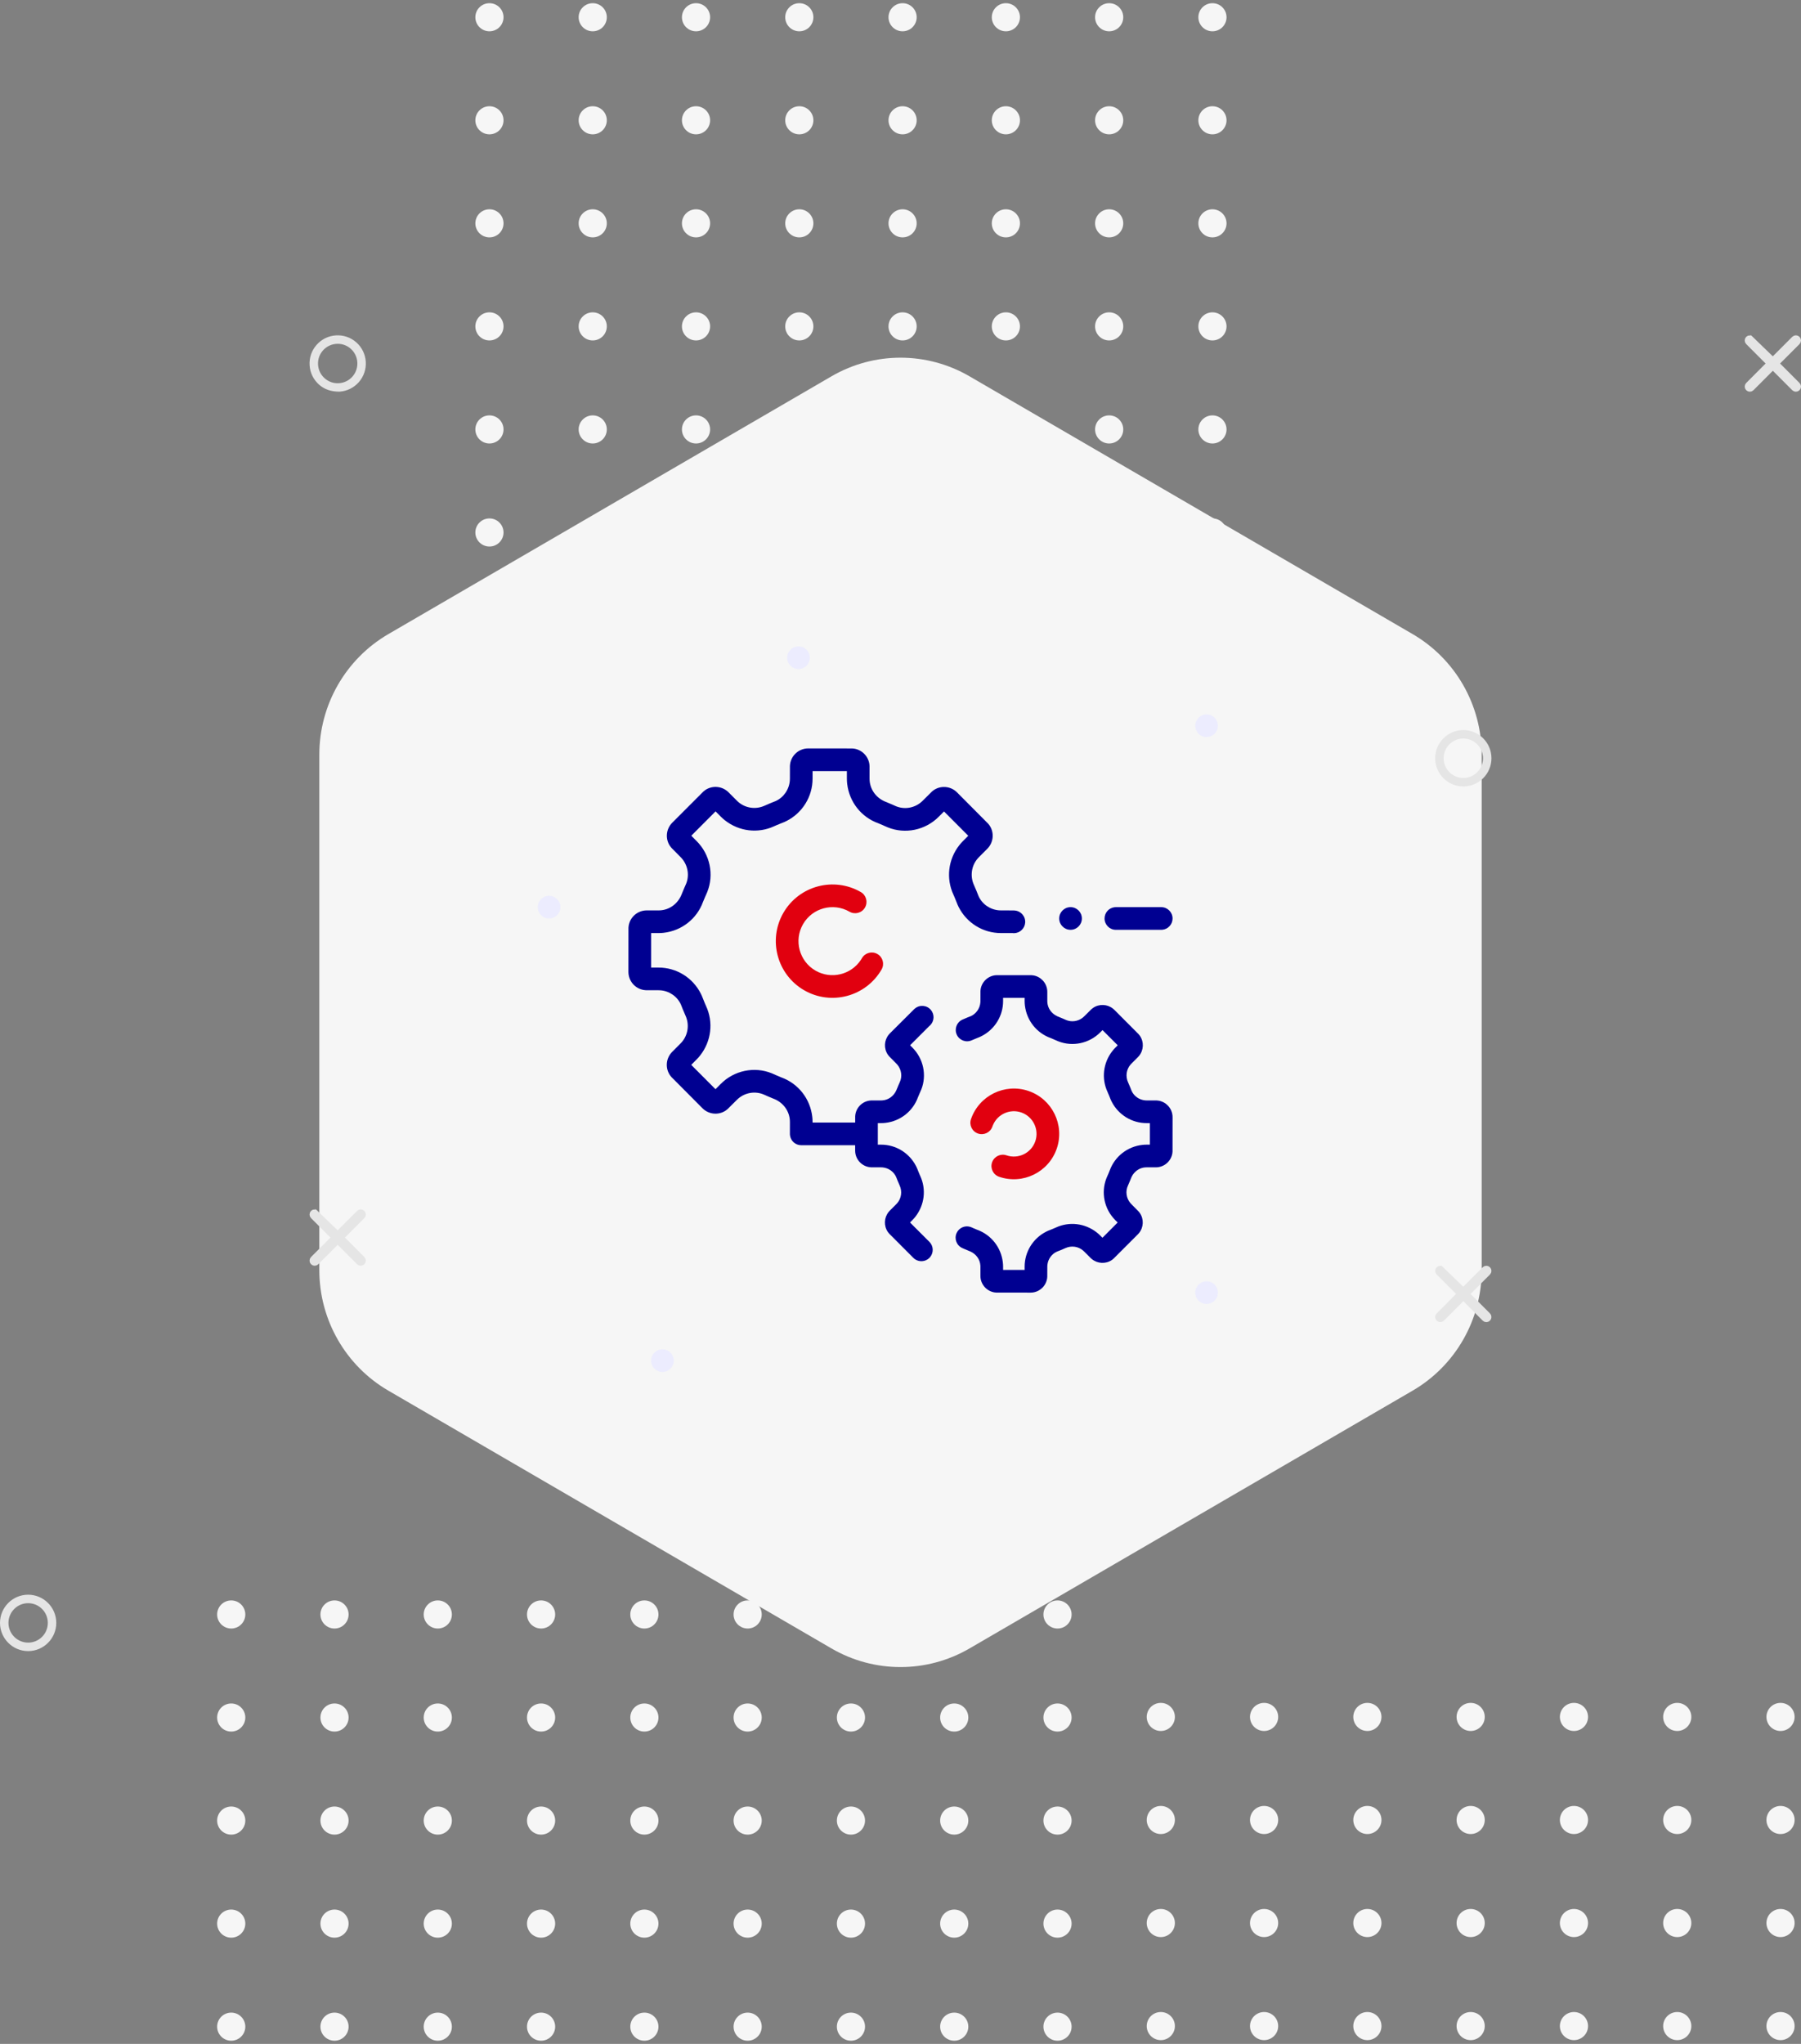 <svg width="282" height="320" viewBox="0 0 282 320" fill="none" xmlns="http://www.w3.org/2000/svg">
<rect x="0" y="0" width="282" height="320" fill="#808080" stroke="none"/>
<g clip-path="url(#clip0_4100_35277)">
<path fill-rule="evenodd" clip-rule="evenodd" d="M36.205 315.1C37.423 315.1 38.411 316.084 38.411 317.299C38.411 318.515 37.423 319.5 36.205 319.5C34.987 319.5 34 318.515 34 317.299C34 316.084 34.987 315.1 36.205 315.1ZM52.378 315.1C53.596 315.1 54.583 316.084 54.583 317.299C54.583 318.515 53.596 319.5 52.378 319.5C51.16 319.5 50.173 318.515 50.173 317.299C50.173 316.084 51.16 315.1 52.378 315.1ZM68.551 315.1C69.769 315.1 70.756 316.084 70.756 317.299C70.756 318.515 69.769 319.5 68.551 319.5C67.333 319.5 66.345 318.515 66.345 317.299C66.345 316.084 67.333 315.1 68.551 315.1ZM84.723 315.1C85.941 315.1 86.929 316.084 86.929 317.299C86.929 318.515 85.941 319.5 84.723 319.5C83.505 319.5 82.518 318.515 82.518 317.299C82.518 316.084 83.505 315.1 84.723 315.1ZM100.896 315.1C102.114 315.1 103.101 316.084 103.101 317.299C103.101 318.515 102.114 319.5 100.896 319.5C99.678 319.5 98.691 318.515 98.691 317.299C98.691 316.084 99.678 315.1 100.896 315.1ZM117.068 315.1C118.286 315.1 119.274 316.084 119.274 317.299C119.274 318.515 118.286 319.5 117.068 319.5C115.85 319.5 114.863 318.515 114.863 317.299C114.863 316.084 115.85 315.1 117.068 315.1ZM133.241 315.1C134.459 315.1 135.446 316.084 135.446 317.299C135.446 318.515 134.459 319.5 133.241 319.5C132.023 319.5 131.036 318.515 131.036 317.299C131.036 316.084 132.023 315.1 133.241 315.1ZM149.414 315.1C150.632 315.1 151.619 316.084 151.619 317.299C151.619 318.515 150.632 319.5 149.414 319.5C148.196 319.5 147.208 318.515 147.208 317.299C147.208 316.084 148.196 315.1 149.414 315.1ZM165.586 315.1C166.804 315.1 167.792 316.084 167.792 317.299C167.792 318.515 166.804 319.5 165.586 319.5C164.368 319.5 163.381 318.515 163.381 317.299C163.381 316.084 164.368 315.1 165.586 315.1ZM181.759 315.007C182.977 315.007 183.964 315.992 183.964 317.207C183.964 318.422 182.977 319.407 181.759 319.407C180.541 319.407 179.554 318.422 179.554 317.207C179.554 315.992 180.541 315.007 181.759 315.007ZM197.932 315.007C199.15 315.007 200.137 315.992 200.137 317.207C200.137 318.422 199.15 319.407 197.932 319.407C196.714 319.407 195.726 318.422 195.726 317.207C195.726 315.992 196.714 315.007 197.932 315.007ZM214.104 315.007C215.322 315.007 216.31 315.992 216.31 317.207C216.31 318.422 215.322 319.407 214.104 319.407C212.886 319.407 211.899 318.422 211.899 317.207C211.899 315.992 212.886 315.007 214.104 315.007ZM230.277 315.007C231.495 315.007 232.482 315.992 232.482 317.207C232.482 318.422 231.495 319.407 230.277 319.407C229.059 319.407 228.071 318.422 228.071 317.207C228.071 315.992 229.059 315.007 230.277 315.007ZM246.449 315.007C247.667 315.007 248.655 315.992 248.655 317.207C248.655 318.422 247.667 319.407 246.449 319.407C245.231 319.407 244.244 318.422 244.244 317.207C244.244 315.992 245.231 315.007 246.449 315.007ZM262.622 315.007C263.84 315.007 264.827 315.992 264.827 317.207C264.827 318.422 263.84 319.407 262.622 319.407C261.404 319.407 260.417 318.422 260.417 317.207C260.417 315.992 261.404 315.007 262.622 315.007ZM278.795 315.007C280.013 315.007 281 315.992 281 317.207C281 318.422 280.013 319.407 278.795 319.407C277.577 319.407 276.589 318.422 276.589 317.207C276.589 315.992 277.577 315.007 278.795 315.007ZM165.586 298.966C166.804 298.966 167.792 299.951 167.792 301.166C167.792 302.381 166.804 303.366 165.586 303.366C164.368 303.366 163.381 302.381 163.381 301.166C163.381 299.951 164.368 298.966 165.586 298.966ZM181.759 298.874C182.977 298.874 183.964 299.859 183.964 301.074C183.964 302.289 182.977 303.274 181.759 303.274C180.541 303.274 179.554 302.289 179.554 301.074C179.554 299.859 180.541 298.874 181.759 298.874ZM197.932 298.874C199.15 298.874 200.137 299.859 200.137 301.074C200.137 302.289 199.15 303.274 197.932 303.274C196.714 303.274 195.726 302.289 195.726 301.074C195.726 299.859 196.714 298.874 197.932 298.874ZM214.104 298.874C215.322 298.874 216.31 299.859 216.31 301.074C216.31 302.289 215.322 303.274 214.104 303.274C212.886 303.274 211.899 302.289 211.899 301.074C211.899 299.859 212.886 298.874 214.104 298.874ZM36.205 298.966C37.423 298.966 38.411 299.951 38.411 301.166C38.411 302.381 37.423 303.366 36.205 303.366C34.987 303.366 34 302.381 34 301.166C34 299.951 34.987 298.966 36.205 298.966ZM68.551 298.966C69.769 298.966 70.756 299.951 70.756 301.166C70.756 302.381 69.769 303.366 68.551 303.366C67.333 303.366 66.345 302.381 66.345 301.166C66.345 299.951 67.333 298.966 68.551 298.966ZM100.896 298.966C102.114 298.966 103.101 299.951 103.101 301.166C103.101 302.381 102.114 303.366 100.896 303.366C99.678 303.366 98.691 302.381 98.691 301.166C98.691 299.951 99.678 298.966 100.896 298.966ZM133.241 298.966C134.459 298.966 135.446 299.951 135.446 301.166C135.446 302.381 134.459 303.366 133.241 303.366C132.023 303.366 131.036 302.381 131.036 301.166C131.036 299.951 132.023 298.966 133.241 298.966ZM149.414 298.966C150.632 298.966 151.619 299.951 151.619 301.166C151.619 302.381 150.632 303.366 149.414 303.366C148.196 303.366 147.208 302.381 147.208 301.166C147.208 299.951 148.196 298.966 149.414 298.966ZM246.449 298.874C247.667 298.874 248.655 299.859 248.655 301.074C248.655 302.289 247.667 303.274 246.449 303.274C245.231 303.274 244.244 302.289 244.244 301.074C244.244 299.859 245.231 298.874 246.449 298.874ZM52.378 298.966C53.596 298.966 54.583 299.951 54.583 301.166C54.583 302.381 53.596 303.366 52.378 303.366C51.16 303.366 50.173 302.381 50.173 301.166C50.173 299.951 51.16 298.966 52.378 298.966ZM262.622 298.874C263.84 298.874 264.827 299.859 264.827 301.074C264.827 302.289 263.84 303.274 262.622 303.274C261.404 303.274 260.417 302.289 260.417 301.074C260.417 299.859 261.404 298.874 262.622 298.874ZM84.723 298.966C85.941 298.966 86.929 299.951 86.929 301.166C86.929 302.381 85.941 303.366 84.723 303.366C83.505 303.366 82.518 302.381 82.518 301.166C82.518 299.951 83.505 298.966 84.723 298.966ZM278.795 298.874C280.013 298.874 281 299.859 281 301.074C281 302.289 280.013 303.274 278.795 303.274C277.577 303.274 276.589 302.289 276.589 301.074C276.589 299.859 277.577 298.874 278.795 298.874ZM117.068 298.966C118.286 298.966 119.274 299.951 119.274 301.166C119.274 302.381 118.286 303.366 117.068 303.366C115.85 303.366 114.863 302.381 114.863 301.166C114.863 299.951 115.85 298.966 117.068 298.966ZM230.277 298.874C231.495 298.874 232.482 299.859 232.482 301.074C232.482 302.289 231.495 303.274 230.277 303.274C229.059 303.274 228.071 302.289 228.071 301.074C228.071 299.859 229.059 298.874 230.277 298.874ZM68.551 282.833C69.769 282.833 70.756 283.818 70.756 285.033C70.756 286.248 69.769 287.233 68.551 287.233C67.333 287.233 66.345 286.248 66.345 285.033C66.345 283.818 67.333 282.833 68.551 282.833ZM100.896 282.833C102.114 282.833 103.101 283.818 103.101 285.033C103.101 286.248 102.114 287.233 100.896 287.233C99.678 287.233 98.691 286.248 98.691 285.033C98.691 283.818 99.678 282.833 100.896 282.833ZM117.068 282.833C118.286 282.833 119.274 283.818 119.274 285.033C119.274 286.248 118.286 287.233 117.068 287.233C115.85 287.233 114.863 286.248 114.863 285.033C114.863 283.818 115.85 282.833 117.068 282.833ZM133.241 282.833C134.459 282.833 135.446 283.818 135.446 285.033C135.446 286.248 134.459 287.233 133.241 287.233C132.023 287.233 131.036 286.248 131.036 285.033C131.036 283.818 132.023 282.833 133.241 282.833ZM149.414 282.833C150.632 282.833 151.619 283.818 151.619 285.033C151.619 286.248 150.632 287.233 149.414 287.233C148.196 287.233 147.208 286.248 147.208 285.033C147.208 283.818 148.196 282.833 149.414 282.833ZM36.205 282.833C37.423 282.833 38.411 283.818 38.411 285.033C38.411 286.248 37.423 287.233 36.205 287.233C34.987 287.233 34 286.248 34 285.033C34 283.818 34.987 282.833 36.205 282.833ZM52.378 282.833C53.596 282.833 54.583 283.818 54.583 285.033C54.583 286.248 53.596 287.233 52.378 287.233C51.16 287.233 50.173 286.248 50.173 285.033C50.173 283.818 51.16 282.833 52.378 282.833ZM84.723 282.833C85.941 282.833 86.929 283.818 86.929 285.033C86.929 286.248 85.941 287.233 84.723 287.233C83.505 287.233 82.518 286.248 82.518 285.033C82.518 283.818 83.505 282.833 84.723 282.833ZM165.586 282.833C166.804 282.833 167.792 283.818 167.792 285.033C167.792 286.248 166.804 287.233 165.586 287.233C164.368 287.233 163.381 286.248 163.381 285.033C163.381 283.818 164.368 282.833 165.586 282.833ZM181.759 282.741C182.977 282.741 183.964 283.726 183.964 284.941C183.964 286.156 182.977 287.141 181.759 287.141C180.541 287.141 179.554 286.156 179.554 284.941C179.554 283.726 180.541 282.741 181.759 282.741ZM197.932 282.741C199.15 282.741 200.137 283.726 200.137 284.941C200.137 286.156 199.15 287.141 197.932 287.141C196.714 287.141 195.726 286.156 195.726 284.941C195.726 283.726 196.714 282.741 197.932 282.741ZM214.104 282.741C215.322 282.741 216.31 283.726 216.31 284.941C216.31 286.156 215.322 287.141 214.104 287.141C212.886 287.141 211.899 286.156 211.899 284.941C211.899 283.726 212.886 282.741 214.104 282.741ZM230.277 282.741C231.495 282.741 232.482 283.726 232.482 284.941C232.482 286.156 231.495 287.141 230.277 287.141C229.059 287.141 228.071 286.156 228.071 284.941C228.071 283.726 229.059 282.741 230.277 282.741ZM246.449 282.741C247.667 282.741 248.655 283.726 248.655 284.941C248.655 286.156 247.667 287.141 246.449 287.141C245.231 287.141 244.244 286.156 244.244 284.941C244.244 283.726 245.231 282.741 246.449 282.741ZM262.622 282.741C263.84 282.741 264.827 283.726 264.827 284.941C264.827 286.156 263.84 287.141 262.622 287.141C261.404 287.141 260.417 286.156 260.417 284.941C260.417 283.726 261.404 282.741 262.622 282.741ZM278.795 282.741C280.013 282.741 281 283.726 281 284.941C281 286.156 280.013 287.141 278.795 287.141C277.577 287.141 276.589 286.156 276.589 284.941C276.589 283.726 277.577 282.741 278.795 282.741ZM36.205 266.7C37.423 266.7 38.411 267.684 38.411 268.9C38.411 270.115 37.423 271.1 36.205 271.1C34.987 271.1 34 270.115 34 268.9C34 267.684 34.987 266.7 36.205 266.7ZM52.378 266.7C53.596 266.7 54.583 267.684 54.583 268.9C54.583 270.115 53.596 271.1 52.378 271.1C51.16 271.1 50.173 270.115 50.173 268.9C50.173 267.684 51.16 266.7 52.378 266.7ZM68.551 266.7C69.769 266.7 70.756 267.684 70.756 268.9C70.756 270.115 69.769 271.1 68.551 271.1C67.333 271.1 66.345 270.115 66.345 268.9C66.345 267.684 67.333 266.7 68.551 266.7ZM84.723 266.7C85.941 266.7 86.929 267.684 86.929 268.9C86.929 270.115 85.941 271.1 84.723 271.1C83.505 271.1 82.518 270.115 82.518 268.9C82.518 267.684 83.505 266.7 84.723 266.7ZM100.896 266.7C102.114 266.7 103.101 267.684 103.101 268.9C103.101 270.115 102.114 271.1 100.896 271.1C99.678 271.1 98.691 270.115 98.691 268.9C98.691 267.684 99.678 266.7 100.896 266.7ZM117.068 266.7C118.286 266.7 119.274 267.684 119.274 268.9C119.274 270.115 118.286 271.1 117.068 271.1C115.85 271.1 114.863 270.115 114.863 268.9C114.863 267.684 115.85 266.7 117.068 266.7ZM133.241 266.7C134.459 266.7 135.446 267.684 135.446 268.9C135.446 270.115 134.459 271.1 133.241 271.1C132.023 271.1 131.036 270.115 131.036 268.9C131.036 267.684 132.023 266.7 133.241 266.7ZM149.414 266.7C150.632 266.7 151.619 267.684 151.619 268.9C151.619 270.115 150.632 271.1 149.414 271.1C148.196 271.1 147.208 270.115 147.208 268.9C147.208 267.684 148.196 266.7 149.414 266.7ZM165.586 266.7C166.804 266.7 167.792 267.684 167.792 268.9C167.792 270.115 166.804 271.1 165.586 271.1C164.368 271.1 163.381 270.115 163.381 268.9C163.381 267.684 164.368 266.7 165.586 266.7ZM181.759 266.607C182.977 266.607 183.964 267.592 183.964 268.807C183.964 270.022 182.977 271.007 181.759 271.007C180.541 271.007 179.554 270.022 179.554 268.807C179.554 267.592 180.541 266.607 181.759 266.607ZM197.932 266.607C199.15 266.607 200.137 267.592 200.137 268.807C200.137 270.022 199.15 271.007 197.932 271.007C196.714 271.007 195.726 270.022 195.726 268.807C195.726 267.592 196.714 266.607 197.932 266.607ZM214.104 266.607C215.322 266.607 216.31 267.592 216.31 268.807C216.31 270.022 215.322 271.007 214.104 271.007C212.886 271.007 211.899 270.022 211.899 268.807C211.899 267.592 212.886 266.607 214.104 266.607ZM230.277 266.607C231.495 266.607 232.482 267.592 232.482 268.807C232.482 270.022 231.495 271.007 230.277 271.007C229.059 271.007 228.071 270.022 228.071 268.807C228.071 267.592 229.059 266.607 230.277 266.607ZM246.449 266.607C247.667 266.607 248.655 267.592 248.655 268.807C248.655 270.022 247.667 271.007 246.449 271.007C245.231 271.007 244.244 270.022 244.244 268.807C244.244 267.592 245.231 266.607 246.449 266.607ZM262.622 266.607C263.84 266.607 264.827 267.592 264.827 268.807C264.827 270.022 263.84 271.007 262.622 271.007C261.404 271.007 260.417 270.022 260.417 268.807C260.417 267.592 261.404 266.607 262.622 266.607ZM278.795 266.607C280.013 266.607 281 267.592 281 268.807C281 270.022 280.013 271.007 278.795 271.007C277.577 271.007 276.589 270.022 276.589 268.807C276.589 267.592 277.577 266.607 278.795 266.607ZM36.205 250.566C37.423 250.566 38.411 251.551 38.411 252.766C38.411 253.981 37.423 254.966 36.205 254.966C34.987 254.966 34 253.981 34 252.766C34 251.551 34.987 250.566 36.205 250.566ZM52.378 250.566C53.596 250.566 54.583 251.551 54.583 252.766C54.583 253.981 53.596 254.966 52.378 254.966C51.16 254.966 50.173 253.981 50.173 252.766C50.173 251.551 51.16 250.566 52.378 250.566ZM68.551 250.566C69.769 250.566 70.756 251.551 70.756 252.766C70.756 253.981 69.769 254.966 68.551 254.966C67.333 254.966 66.345 253.981 66.345 252.766C66.345 251.551 67.333 250.566 68.551 250.566ZM84.723 250.566C85.941 250.566 86.929 251.551 86.929 252.766C86.929 253.981 85.941 254.966 84.723 254.966C83.505 254.966 82.518 253.981 82.518 252.766C82.518 251.551 83.505 250.566 84.723 250.566ZM100.896 250.566C102.114 250.566 103.101 251.551 103.101 252.766C103.101 253.981 102.114 254.966 100.896 254.966C99.678 254.966 98.691 253.981 98.691 252.766C98.691 251.551 99.678 250.566 100.896 250.566ZM117.068 250.566C118.286 250.566 119.274 251.551 119.274 252.766C119.274 253.981 118.286 254.966 117.068 254.966C115.85 254.966 114.863 253.981 114.863 252.766C114.863 251.551 115.85 250.566 117.068 250.566ZM133.241 250.566C134.459 250.566 135.446 251.551 135.446 252.766C135.446 253.981 134.459 254.966 133.241 254.966C132.023 254.966 131.036 253.981 131.036 252.766C131.036 251.551 132.023 250.566 133.241 250.566ZM149.414 250.566C150.632 250.566 151.619 251.551 151.619 252.766C151.619 253.981 150.632 254.966 149.414 254.966C148.196 254.966 147.208 253.981 147.208 252.766C147.208 251.551 148.196 250.566 149.414 250.566ZM165.586 250.566C166.804 250.566 167.792 251.551 167.792 252.766C167.792 253.981 166.804 254.966 165.586 254.966C164.368 254.966 163.381 253.981 163.381 252.766C163.381 251.551 164.368 250.566 165.586 250.566ZM78.842 2.7C78.842 3.915 77.855 4.9 76.637 4.9C75.419 4.9 74.431 3.915 74.431 2.7C74.431 1.484 75.419 0.5 76.637 0.5C77.855 0.5 78.842 1.484 78.842 2.7ZM78.842 18.833C78.842 20.048 77.855 21.033 76.637 21.033C75.419 21.033 74.431 20.048 74.431 18.833C74.431 17.618 75.419 16.633 76.637 16.633C77.855 16.633 78.842 17.618 78.842 18.833ZM78.842 34.966C78.842 36.181 77.855 37.166 76.637 37.166C75.419 37.166 74.431 36.181 74.431 34.966C74.431 33.751 75.419 32.766 76.637 32.766C77.855 32.766 78.842 33.751 78.842 34.966ZM78.842 51.099C78.842 52.315 77.855 53.3 76.637 53.3C75.419 53.3 74.431 52.315 74.431 51.099C74.431 49.885 75.419 48.9 76.637 48.9C77.855 48.9 78.842 49.885 78.842 51.099ZM78.842 67.233C78.842 68.448 77.855 69.433 76.637 69.433C75.419 69.433 74.431 68.448 74.431 67.233C74.431 66.018 75.419 65.033 76.637 65.033C77.855 65.033 78.842 66.018 78.842 67.233ZM78.842 83.366C78.842 84.581 77.855 85.566 76.637 85.566C75.419 85.566 74.431 84.581 74.431 83.366C74.431 82.151 75.419 81.166 76.637 81.166C77.855 81.166 78.842 82.151 78.842 83.366ZM78.842 99.499C78.842 100.715 77.855 101.7 76.637 101.7C75.419 101.7 74.431 100.715 74.431 99.499C74.431 98.284 75.419 97.299 76.637 97.299C77.855 97.299 78.842 98.284 78.842 99.499ZM78.842 115.633C78.842 116.848 77.855 117.833 76.637 117.833C75.419 117.833 74.431 116.848 74.431 115.633C74.431 114.418 75.419 113.433 76.637 113.433C77.855 113.433 78.842 114.418 78.842 115.633ZM78.842 131.766C78.842 132.981 77.855 133.966 76.637 133.966C75.419 133.966 74.431 132.981 74.431 131.766C74.431 130.551 75.419 129.566 76.637 129.566C77.855 129.566 78.842 130.551 78.842 131.766ZM78.842 147.9C78.842 149.115 77.855 150.1 76.637 150.1C75.419 150.1 74.431 149.115 74.431 147.9C74.431 146.684 75.419 145.7 76.637 145.7C77.855 145.7 78.842 146.684 78.842 147.9ZM78.842 164.033C78.842 165.248 77.855 166.233 76.637 166.233C75.419 166.233 74.431 165.248 74.431 164.033C74.431 162.818 75.419 161.833 76.637 161.833C77.855 161.833 78.842 162.818 78.842 164.033ZM78.842 180.166C78.842 181.381 77.855 182.366 76.637 182.366C75.419 182.366 74.431 181.381 74.431 180.166C74.431 178.951 75.419 177.966 76.637 177.966C77.855 177.966 78.842 178.951 78.842 180.166ZM78.842 196.3C78.842 197.515 77.855 198.5 76.637 198.5C75.419 198.5 74.431 197.515 74.431 196.3C74.431 195.084 75.419 194.1 76.637 194.1C77.855 194.1 78.842 195.084 78.842 196.3ZM78.842 212.433C78.842 213.648 77.855 214.633 76.637 214.633C75.419 214.633 74.431 213.648 74.431 212.433C74.431 211.218 75.419 210.233 76.637 210.233C77.855 210.233 78.842 211.218 78.842 212.433ZM95.015 99.499C95.015 100.715 94.028 101.7 92.809 101.7C91.591 101.7 90.604 100.715 90.604 99.499C90.604 98.284 91.591 97.299 92.809 97.299C94.028 97.299 95.015 98.284 95.015 99.499ZM95.015 115.633C95.015 116.848 94.028 117.833 92.809 117.833C91.591 117.833 90.604 116.848 90.604 115.633C90.604 114.418 91.591 113.433 92.809 113.433C94.028 113.433 95.015 114.418 95.015 115.633ZM95.015 131.766C95.015 132.981 94.028 133.966 92.809 133.966C91.591 133.966 90.604 132.981 90.604 131.766C90.604 130.551 91.591 129.566 92.809 129.566C94.028 129.566 95.015 130.551 95.015 131.766ZM95.015 147.9C95.015 149.115 94.028 150.1 92.809 150.1C91.591 150.1 90.604 149.115 90.604 147.9C90.604 146.684 91.591 145.7 92.809 145.7C94.028 145.7 95.015 146.684 95.015 147.9ZM95.015 2.7C95.015 3.915 94.028 4.9 92.809 4.9C91.591 4.9 90.604 3.915 90.604 2.7C90.604 1.484 91.591 0.5 92.809 0.5C94.028 0.5 95.015 1.484 95.015 2.7ZM95.015 34.966C95.015 36.181 94.028 37.166 92.809 37.166C91.591 37.166 90.604 36.181 90.604 34.966C90.604 33.751 91.591 32.766 92.809 32.766C94.028 32.766 95.015 33.751 95.015 34.966ZM95.015 67.233C95.015 68.448 94.028 69.433 92.809 69.433C91.591 69.433 90.604 68.448 90.604 67.233C90.604 66.018 91.591 65.033 92.809 65.033C94.028 65.033 95.015 66.018 95.015 67.233ZM95.015 83.366C95.015 84.581 94.028 85.566 92.809 85.566C91.591 85.566 90.604 84.581 90.604 83.366C90.604 82.151 91.591 81.166 92.809 81.166C94.028 81.166 95.015 82.151 95.015 83.366ZM95.015 180.166C95.015 181.381 94.028 182.366 92.809 182.366C91.591 182.366 90.604 181.381 90.604 180.166C90.604 178.951 91.591 177.966 92.809 177.966C94.028 177.966 95.015 178.951 95.015 180.166ZM95.015 196.3C95.015 197.515 94.028 198.5 92.809 198.5C91.591 198.5 90.604 197.515 90.604 196.3C90.604 195.084 91.591 194.1 92.809 194.1C94.028 194.1 95.015 195.084 95.015 196.3ZM95.015 18.833C95.015 20.048 94.028 21.033 92.809 21.033C91.591 21.033 90.604 20.048 90.604 18.833C90.604 17.618 91.591 16.633 92.809 16.633C94.028 16.633 95.015 17.618 95.015 18.833ZM95.015 212.433C95.015 213.648 94.028 214.633 92.809 214.633C91.591 214.633 90.604 213.648 90.604 212.433C90.604 211.218 91.591 210.233 92.809 210.233C94.028 210.233 95.015 211.218 95.015 212.433ZM95.015 51.099C95.015 52.315 94.028 53.3 92.809 53.3C91.591 53.3 90.604 52.315 90.604 51.099C90.604 49.885 91.591 48.9 92.809 48.9C94.028 48.9 95.015 49.885 95.015 51.099ZM95.015 164.033C95.015 165.248 94.028 166.233 92.809 166.233C91.591 166.233 90.604 165.248 90.604 164.033C90.604 162.818 91.591 161.833 92.809 161.833C94.028 161.833 95.015 162.818 95.015 164.033ZM111.188 2.7C111.188 3.915 110.2 4.9 108.982 4.9C107.764 4.9 106.777 3.915 106.777 2.7C106.777 1.484 107.764 0.5 108.982 0.5C110.2 0.5 111.188 1.484 111.188 2.7ZM111.188 34.966C111.188 36.181 110.2 37.166 108.982 37.166C107.764 37.166 106.777 36.181 106.777 34.966C106.777 33.751 107.764 32.766 108.982 32.766C110.2 32.766 111.188 33.751 111.188 34.966ZM111.188 51.099C111.188 52.315 110.2 53.3 108.982 53.3C107.764 53.3 106.777 52.315 106.777 51.099C106.777 49.885 107.764 48.9 108.982 48.9C110.2 48.9 111.188 49.885 111.188 51.099ZM111.188 67.233C111.188 68.448 110.2 69.433 108.982 69.433C107.764 69.433 106.777 68.448 106.777 67.233C106.777 66.018 107.764 65.033 108.982 65.033C110.2 65.033 111.188 66.018 111.188 67.233ZM111.188 83.366C111.188 84.581 110.2 85.566 108.982 85.566C107.764 85.566 106.777 84.581 106.777 83.366C106.777 82.151 107.764 81.166 108.982 81.166C110.2 81.166 111.188 82.151 111.188 83.366ZM111.188 18.833C111.188 20.048 110.2 21.033 108.982 21.033C107.764 21.033 106.777 20.048 106.777 18.833C106.777 17.618 107.764 16.633 108.982 16.633C110.2 16.633 111.188 17.618 111.188 18.833ZM111.188 99.499C111.188 100.715 110.2 101.7 108.982 101.7C107.764 101.7 106.777 100.715 106.777 99.499C106.777 98.284 107.764 97.299 108.982 97.299C110.2 97.299 111.188 98.284 111.188 99.499ZM111.188 115.633C111.188 116.848 110.2 117.833 108.982 117.833C107.764 117.833 106.777 116.848 106.777 115.633C106.777 114.418 107.764 113.433 108.982 113.433C110.2 113.433 111.188 114.418 111.188 115.633ZM111.188 131.766C111.188 132.981 110.2 133.966 108.982 133.966C107.764 133.966 106.777 132.981 106.777 131.766C106.777 130.551 107.764 129.566 108.982 129.566C110.2 129.566 111.188 130.551 111.188 131.766ZM111.188 147.9C111.188 149.115 110.2 150.1 108.982 150.1C107.764 150.1 106.777 149.115 106.777 147.9C106.777 146.684 107.764 145.7 108.982 145.7C110.2 145.7 111.188 146.684 111.188 147.9ZM111.188 164.033C111.188 165.248 110.2 166.233 108.982 166.233C107.764 166.233 106.777 165.248 106.777 164.033C106.777 162.818 107.764 161.833 108.982 161.833C110.2 161.833 111.188 162.818 111.188 164.033ZM111.188 180.166C111.188 181.381 110.2 182.366 108.982 182.366C107.764 182.366 106.777 181.381 106.777 180.166C106.777 178.951 107.764 177.966 108.982 177.966C110.2 177.966 111.188 178.951 111.188 180.166ZM111.188 196.3C111.188 197.515 110.2 198.5 108.982 198.5C107.764 198.5 106.777 197.515 106.777 196.3C106.777 195.084 107.764 194.1 108.982 194.1C110.2 194.1 111.188 195.084 111.188 196.3ZM111.188 212.433C111.188 213.648 110.2 214.633 108.982 214.633C107.764 214.633 106.777 213.648 106.777 212.433C106.777 211.218 107.764 210.233 108.982 210.233C110.2 210.233 111.188 211.218 111.188 212.433ZM127.36 2.7C127.36 3.915 126.373 4.9 125.155 4.9C123.937 4.9 122.949 3.915 122.949 2.7C122.949 1.484 123.937 0.5 125.155 0.5C126.373 0.5 127.36 1.484 127.36 2.7ZM127.36 18.833C127.36 20.048 126.373 21.033 125.155 21.033C123.937 21.033 122.949 20.048 122.949 18.833C122.949 17.618 123.937 16.633 125.155 16.633C126.373 16.633 127.36 17.618 127.36 18.833ZM127.36 34.966C127.36 36.181 126.373 37.166 125.155 37.166C123.937 37.166 122.949 36.181 122.949 34.966C122.949 33.751 123.937 32.766 125.155 32.766C126.373 32.766 127.36 33.751 127.36 34.966ZM127.36 51.099C127.36 52.315 126.373 53.3 125.155 53.3C123.937 53.3 122.949 52.315 122.949 51.099C122.949 49.885 123.937 48.9 125.155 48.9C126.373 48.9 127.36 49.885 127.36 51.099ZM127.36 67.233C127.36 68.448 126.373 69.433 125.155 69.433C123.937 69.433 122.949 68.448 122.949 67.233C122.949 66.018 123.937 65.033 125.155 65.033C126.373 65.033 127.36 66.018 127.36 67.233ZM127.36 83.366C127.36 84.581 126.373 85.566 125.155 85.566C123.937 85.566 122.949 84.581 122.949 83.366C122.949 82.151 123.937 81.166 125.155 81.166C126.373 81.166 127.36 82.151 127.36 83.366ZM127.36 99.499C127.36 100.715 126.373 101.7 125.155 101.7C123.937 101.7 122.949 100.715 122.949 99.499C122.949 98.284 123.937 97.299 125.155 97.299C126.373 97.299 127.36 98.284 127.36 99.499ZM127.36 115.633C127.36 116.848 126.373 117.833 125.155 117.833C123.937 117.833 122.949 116.848 122.949 115.633C122.949 114.418 123.937 113.433 125.155 113.433C126.373 113.433 127.36 114.418 127.36 115.633ZM127.36 131.766C127.36 132.981 126.373 133.966 125.155 133.966C123.937 133.966 122.949 132.981 122.949 131.766C122.949 130.551 123.937 129.566 125.155 129.566C126.373 129.566 127.36 130.551 127.36 131.766ZM127.36 147.9C127.36 149.115 126.373 150.1 125.155 150.1C123.937 150.1 122.949 149.115 122.949 147.9C122.949 146.684 123.937 145.7 125.155 145.7C126.373 145.7 127.36 146.684 127.36 147.9ZM127.36 164.033C127.36 165.248 126.373 166.233 125.155 166.233C123.937 166.233 122.949 165.248 122.949 164.033C122.949 162.818 123.937 161.833 125.155 161.833C126.373 161.833 127.36 162.818 127.36 164.033ZM127.36 180.166C127.36 181.381 126.373 182.366 125.155 182.366C123.937 182.366 122.949 181.381 122.949 180.166C122.949 178.951 123.937 177.966 125.155 177.966C126.373 177.966 127.36 178.951 127.36 180.166ZM127.36 196.3C127.36 197.515 126.373 198.5 125.155 198.5C123.937 198.5 122.949 197.515 122.949 196.3C122.949 195.084 123.937 194.1 125.155 194.1C126.373 194.1 127.36 195.084 127.36 196.3ZM127.36 212.433C127.36 213.648 126.373 214.633 125.155 214.633C123.937 214.633 122.949 213.648 122.949 212.433C122.949 211.218 123.937 210.233 125.155 210.233C126.373 210.233 127.36 211.218 127.36 212.433ZM143.533 2.7C143.533 3.915 142.545 4.9 141.327 4.9C140.109 4.9 139.122 3.915 139.122 2.7C139.122 1.484 140.109 0.5 141.327 0.5C142.545 0.5 143.533 1.484 143.533 2.7ZM143.533 18.833C143.533 20.048 142.545 21.033 141.327 21.033C140.109 21.033 139.122 20.048 139.122 18.833C139.122 17.618 140.109 16.633 141.327 16.633C142.545 16.633 143.533 17.618 143.533 18.833ZM143.533 34.966C143.533 36.181 142.545 37.166 141.327 37.166C140.109 37.166 139.122 36.181 139.122 34.966C139.122 33.751 140.109 32.766 141.327 32.766C142.545 32.766 143.533 33.751 143.533 34.966ZM143.533 51.099C143.533 52.315 142.545 53.3 141.327 53.3C140.109 53.3 139.122 52.315 139.122 51.099C139.122 49.885 140.109 48.9 141.327 48.9C142.545 48.9 143.533 49.885 143.533 51.099ZM143.533 67.233C143.533 68.448 142.545 69.433 141.327 69.433C140.109 69.433 139.122 68.448 139.122 67.233C139.122 66.018 140.109 65.033 141.327 65.033C142.545 65.033 143.533 66.018 143.533 67.233ZM143.533 83.366C143.533 84.581 142.545 85.566 141.327 85.566C140.109 85.566 139.122 84.581 139.122 83.366C139.122 82.151 140.109 81.166 141.327 81.166C142.545 81.166 143.533 82.151 143.533 83.366ZM143.533 99.499C143.533 100.715 142.545 101.7 141.327 101.7C140.109 101.7 139.122 100.715 139.122 99.499C139.122 98.284 140.109 97.299 141.327 97.299C142.545 97.299 143.533 98.284 143.533 99.499ZM143.533 115.633C143.533 116.848 142.545 117.833 141.327 117.833C140.109 117.833 139.122 116.848 139.122 115.633C139.122 114.418 140.109 113.433 141.327 113.433C142.545 113.433 143.533 114.418 143.533 115.633ZM143.533 131.766C143.533 132.981 142.545 133.966 141.327 133.966C140.109 133.966 139.122 132.981 139.122 131.766C139.122 130.551 140.109 129.566 141.327 129.566C142.545 129.566 143.533 130.551 143.533 131.766ZM143.533 147.9C143.533 149.115 142.545 150.1 141.327 150.1C140.109 150.1 139.122 149.115 139.122 147.9C139.122 146.684 140.109 145.7 141.327 145.7C142.545 145.7 143.533 146.684 143.533 147.9ZM143.533 164.033C143.533 165.248 142.545 166.233 141.327 166.233C140.109 166.233 139.122 165.248 139.122 164.033C139.122 162.818 140.109 161.833 141.327 161.833C142.545 161.833 143.533 162.818 143.533 164.033ZM143.533 180.166C143.533 181.381 142.545 182.366 141.327 182.366C140.109 182.366 139.122 181.381 139.122 180.166C139.122 178.951 140.109 177.966 141.327 177.966C142.545 177.966 143.533 178.951 143.533 180.166ZM143.533 196.3C143.533 197.515 142.545 198.5 141.327 198.5C140.109 198.5 139.122 197.515 139.122 196.3C139.122 195.084 140.109 194.1 141.327 194.1C142.545 194.1 143.533 195.084 143.533 196.3ZM143.533 212.433C143.533 213.648 142.545 214.633 141.327 214.633C140.109 214.633 139.122 213.648 139.122 212.433C139.122 211.218 140.109 210.233 141.327 210.233C142.545 210.233 143.533 211.218 143.533 212.433ZM159.705 2.7C159.705 3.915 158.718 4.9 157.5 4.9C156.282 4.9 155.295 3.915 155.295 2.7C155.295 1.484 156.282 0.5 157.5 0.5C158.718 0.5 159.705 1.484 159.705 2.7ZM159.705 18.833C159.705 20.048 158.718 21.033 157.5 21.033C156.282 21.033 155.295 20.048 155.295 18.833C155.295 17.618 156.282 16.633 157.5 16.633C158.718 16.633 159.705 17.618 159.705 18.833ZM159.705 34.966C159.705 36.181 158.718 37.166 157.5 37.166C156.282 37.166 155.295 36.181 155.295 34.966C155.295 33.751 156.282 32.766 157.5 32.766C158.718 32.766 159.705 33.751 159.705 34.966ZM159.705 51.099C159.705 52.315 158.718 53.3 157.5 53.3C156.282 53.3 155.295 52.315 155.295 51.099C155.295 49.885 156.282 48.9 157.5 48.9C158.718 48.9 159.705 49.885 159.705 51.099ZM159.705 67.233C159.705 68.448 158.718 69.433 157.5 69.433C156.282 69.433 155.295 68.448 155.295 67.233C155.295 66.018 156.282 65.033 157.5 65.033C158.718 65.033 159.705 66.018 159.705 67.233ZM159.705 83.366C159.705 84.581 158.718 85.566 157.5 85.566C156.282 85.566 155.295 84.581 155.295 83.366C155.295 82.151 156.282 81.166 157.5 81.166C158.718 81.166 159.705 82.151 159.705 83.366ZM159.705 99.499C159.705 100.715 158.718 101.7 157.5 101.7C156.282 101.7 155.295 100.715 155.295 99.499C155.295 98.284 156.282 97.299 157.5 97.299C158.718 97.299 159.705 98.284 159.705 99.499ZM159.705 115.633C159.705 116.848 158.718 117.833 157.5 117.833C156.282 117.833 155.295 116.848 155.295 115.633C155.295 114.418 156.282 113.433 157.5 113.433C158.718 113.433 159.705 114.418 159.705 115.633ZM159.705 131.766C159.705 132.981 158.718 133.966 157.5 133.966C156.282 133.966 155.295 132.981 155.295 131.766C155.295 130.551 156.282 129.566 157.5 129.566C158.718 129.566 159.705 130.551 159.705 131.766ZM159.705 147.9C159.705 149.115 158.718 150.1 157.5 150.1C156.282 150.1 155.295 149.115 155.295 147.9C155.295 146.684 156.282 145.7 157.5 145.7C158.718 145.7 159.705 146.684 159.705 147.9ZM159.705 164.033C159.705 165.248 158.718 166.233 157.5 166.233C156.282 166.233 155.295 165.248 155.295 164.033C155.295 162.818 156.282 161.833 157.5 161.833C158.718 161.833 159.705 162.818 159.705 164.033ZM159.705 180.166C159.705 181.381 158.718 182.366 157.5 182.366C156.282 182.366 155.295 181.381 155.295 180.166C155.295 178.951 156.282 177.966 157.5 177.966C158.718 177.966 159.705 178.951 159.705 180.166ZM159.705 196.3C159.705 197.515 158.718 198.5 157.5 198.5C156.282 198.5 155.295 197.515 155.295 196.3C155.295 195.084 156.282 194.1 157.5 194.1C158.718 194.1 159.705 195.084 159.705 196.3ZM159.705 212.433C159.705 213.648 158.718 214.633 157.5 214.633C156.282 214.633 155.295 213.648 155.295 212.433C155.295 211.218 156.282 210.233 157.5 210.233C158.718 210.233 159.705 211.218 159.705 212.433ZM175.878 2.7C175.878 3.915 174.891 4.9 173.673 4.9C172.455 4.9 171.467 3.915 171.467 2.7C171.467 1.484 172.455 0.5 173.673 0.5C174.891 0.5 175.878 1.484 175.878 2.7ZM175.878 18.833C175.878 20.048 174.891 21.033 173.673 21.033C172.455 21.033 171.467 20.048 171.467 18.833C171.467 17.618 172.455 16.633 173.673 16.633C174.891 16.633 175.878 17.618 175.878 18.833ZM175.878 34.966C175.878 36.181 174.891 37.166 173.673 37.166C172.455 37.166 171.467 36.181 171.467 34.966C171.467 33.751 172.455 32.766 173.673 32.766C174.891 32.766 175.878 33.751 175.878 34.966ZM175.878 51.099C175.878 52.315 174.891 53.3 173.673 53.3C172.455 53.3 171.467 52.315 171.467 51.099C171.467 49.885 172.455 48.9 173.673 48.9C174.891 48.9 175.878 49.885 175.878 51.099ZM175.878 67.233C175.878 68.448 174.891 69.433 173.673 69.433C172.455 69.433 171.467 68.448 171.467 67.233C171.467 66.018 172.455 65.033 173.673 65.033C174.891 65.033 175.878 66.018 175.878 67.233ZM175.878 83.366C175.878 84.581 174.891 85.566 173.673 85.566C172.455 85.566 171.467 84.581 171.467 83.366C171.467 82.151 172.455 81.166 173.673 81.166C174.891 81.166 175.878 82.151 175.878 83.366ZM175.878 99.499C175.878 100.715 174.891 101.7 173.673 101.7C172.455 101.7 171.467 100.715 171.467 99.499C171.467 98.284 172.455 97.299 173.673 97.299C174.891 97.299 175.878 98.284 175.878 99.499ZM175.878 115.633C175.878 116.848 174.891 117.833 173.673 117.833C172.455 117.833 171.467 116.848 171.467 115.633C171.467 114.418 172.455 113.433 173.673 113.433C174.891 113.433 175.878 114.418 175.878 115.633ZM175.878 131.766C175.878 132.981 174.891 133.966 173.673 133.966C172.455 133.966 171.467 132.981 171.467 131.766C171.467 130.551 172.455 129.566 173.673 129.566C174.891 129.566 175.878 130.551 175.878 131.766ZM175.878 147.9C175.878 149.115 174.891 150.1 173.673 150.1C172.455 150.1 171.467 149.115 171.467 147.9C171.467 146.684 172.455 145.7 173.673 145.7C174.891 145.7 175.878 146.684 175.878 147.9ZM175.878 164.033C175.878 165.248 174.891 166.233 173.673 166.233C172.455 166.233 171.467 165.248 171.467 164.033C171.467 162.818 172.455 161.833 173.673 161.833C174.891 161.833 175.878 162.818 175.878 164.033ZM175.878 180.166C175.878 181.381 174.891 182.366 173.673 182.366C172.455 182.366 171.467 181.381 171.467 180.166C171.467 178.951 172.455 177.966 173.673 177.966C174.891 177.966 175.878 178.951 175.878 180.166ZM175.878 196.3C175.878 197.515 174.891 198.5 173.673 198.5C172.455 198.5 171.467 197.515 171.467 196.3C171.467 195.084 172.455 194.1 173.673 194.1C174.891 194.1 175.878 195.084 175.878 196.3ZM175.878 212.433C175.878 213.648 174.891 214.633 173.673 214.633C172.455 214.633 171.467 213.648 171.467 212.433C171.467 211.218 172.455 210.233 173.673 210.233C174.891 210.233 175.878 211.218 175.878 212.433ZM192.051 2.7C192.051 3.915 191.063 4.9 189.845 4.9C188.627 4.9 187.64 3.915 187.64 2.7C187.64 1.484 188.627 0.5 189.845 0.5C191.063 0.5 192.051 1.484 192.051 2.7ZM192.051 18.833C192.051 20.048 191.063 21.033 189.845 21.033C188.627 21.033 187.64 20.048 187.64 18.833C187.64 17.618 188.627 16.633 189.845 16.633C191.063 16.633 192.051 17.618 192.051 18.833ZM192.051 34.966C192.051 36.181 191.063 37.166 189.845 37.166C188.627 37.166 187.64 36.181 187.64 34.966C187.64 33.751 188.627 32.766 189.845 32.766C191.063 32.766 192.051 33.751 192.051 34.966ZM192.051 51.099C192.051 52.315 191.063 53.3 189.845 53.3C188.627 53.3 187.64 52.315 187.64 51.099C187.64 49.885 188.627 48.9 189.845 48.9C191.063 48.9 192.051 49.885 192.051 51.099ZM192.051 67.233C192.051 68.448 191.063 69.433 189.845 69.433C188.627 69.433 187.64 68.448 187.64 67.233C187.64 66.018 188.627 65.033 189.845 65.033C191.063 65.033 192.051 66.018 192.051 67.233ZM192.051 83.366C192.051 84.581 191.063 85.566 189.845 85.566C188.627 85.566 187.64 84.581 187.64 83.366C187.64 82.151 188.627 81.166 189.845 81.166C191.063 81.166 192.051 82.151 192.051 83.366ZM192.051 99.499C192.051 100.715 191.063 101.7 189.845 101.7C188.627 101.7 187.64 100.715 187.64 99.499C187.64 98.284 188.627 97.299 189.845 97.299C191.063 97.299 192.051 98.284 192.051 99.499ZM192.051 115.633C192.051 116.848 191.063 117.833 189.845 117.833C188.627 117.833 187.64 116.848 187.64 115.633C187.64 114.418 188.627 113.433 189.845 113.433C191.063 113.433 192.051 114.418 192.051 115.633ZM192.051 131.766C192.051 132.981 191.063 133.966 189.845 133.966C188.627 133.966 187.64 132.981 187.64 131.766C187.64 130.551 188.627 129.566 189.845 129.566C191.063 129.566 192.051 130.551 192.051 131.766ZM192.051 147.9C192.051 149.115 191.063 150.1 189.845 150.1C188.627 150.1 187.64 149.115 187.64 147.9C187.64 146.684 188.627 145.7 189.845 145.7C191.063 145.7 192.051 146.684 192.051 147.9ZM192.051 164.033C192.051 165.248 191.063 166.233 189.845 166.233C188.627 166.233 187.64 165.248 187.64 164.033C187.64 162.818 188.627 161.833 189.845 161.833C191.063 161.833 192.051 162.818 192.051 164.033ZM192.051 180.166C192.051 181.381 191.063 182.366 189.845 182.366C188.627 182.366 187.64 181.381 187.64 180.166C187.64 178.951 188.627 177.966 189.845 177.966C191.063 177.966 192.051 178.951 192.051 180.166ZM192.051 196.3C192.051 197.515 191.063 198.5 189.845 198.5C188.627 198.5 187.64 197.515 187.64 196.3C187.64 195.084 188.627 194.1 189.845 194.1C191.063 194.1 192.051 195.084 192.051 196.3ZM192.051 212.433C192.051 213.648 191.063 214.633 189.845 214.633C188.627 214.633 187.64 213.648 187.64 212.433C187.64 211.218 188.627 210.233 189.845 210.233C191.063 210.233 192.051 211.218 192.051 212.433Z" fill="#F6F6F6"/>
<path fill-rule="evenodd" clip-rule="evenodd" d="M151.81 58.919C145.121 55.027 136.879 55.027 130.19 58.919L60.81 99.276C54.121 103.168 50 110.359 50 118.142V198.858C50 206.641 54.121 213.832 60.81 217.723L130.19 258.082C136.879 261.973 145.121 261.973 151.81 258.082L221.19 217.723C227.879 213.832 232 206.641 232 198.858V118.142C232 110.359 227.879 103.168 221.19 99.276L151.81 58.919Z" fill="#F6F6F6"/>
<path fill-rule="evenodd" clip-rule="evenodd" d="M4.406 250.171C5.483 250.171 6.459 250.61 7.167 251.319C7.874 252.027 8.312 253.006 8.312 254.085C8.312 255.164 7.874 256.143 7.166 256.852C6.459 257.56 5.483 258 4.406 258C3.33 258 2.353 257.56 1.646 256.852C0.938 256.143 0.5 255.164 0.5 254.085C0.5 253.006 0.938 252.027 1.646 251.319C2.353 250.61 3.329 250.171 4.406 250.171ZM4.406 250.498C3.419 250.498 2.523 250.9 1.874 251.55C1.226 252.2 0.825 253.096 0.825 254.085C0.825 255.074 1.226 255.971 1.874 256.62C2.523 257.27 3.419 257.673 4.406 257.673C5.394 257.673 6.29 257.27 6.938 256.621C7.587 255.971 7.988 255.074 7.988 254.085C7.988 253.096 7.587 252.199 6.938 251.55C6.29 250.9 5.394 250.498 4.406 250.498ZM232.73 198.671C232.807 198.671 232.883 198.7 232.943 198.76C233.002 198.819 233.031 198.896 233.031 198.974C233.031 199.051 233.002 199.129 232.942 199.188L229.551 202.585L232.942 205.982C233.002 206.041 233.031 206.119 233.031 206.197C233.031 206.274 233.002 206.352 232.942 206.411C232.884 206.47 232.807 206.5 232.73 206.5C232.653 206.5 232.576 206.47 232.517 206.411L229.125 203.012L225.733 206.411C225.674 206.47 225.597 206.5 225.52 206.5C225.443 206.5 225.366 206.47 225.308 206.411C225.248 206.352 225.219 206.274 225.219 206.197C225.219 206.119 225.248 206.041 225.308 205.982L228.698 202.585L225.308 199.189C225.248 199.129 225.219 199.051 225.219 198.974C225.219 198.896 225.248 198.819 225.308 198.759C225.367 198.7 225.443 198.671 225.52 198.671L229.125 202.157L232.517 198.76C232.576 198.701 232.653 198.671 232.73 198.671ZM56.48 189.842C56.557 189.842 56.634 189.872 56.693 189.931C56.752 189.99 56.781 190.068 56.781 190.145C56.781 190.223 56.751 190.301 56.693 190.36L53.301 193.756L56.692 197.154C56.752 197.213 56.781 197.29 56.781 197.368C56.781 197.446 56.752 197.523 56.692 197.582C56.634 197.641 56.557 197.671 56.48 197.671C56.403 197.671 56.326 197.641 56.267 197.582L52.875 194.184L49.483 197.582C49.424 197.641 49.347 197.671 49.27 197.671C49.193 197.671 49.116 197.641 49.058 197.582C48.998 197.523 48.969 197.446 48.969 197.368C48.969 197.29 48.998 197.213 49.058 197.154L52.448 193.756L49.058 190.36C48.999 190.301 48.969 190.223 48.969 190.145C48.969 190.068 48.998 189.99 49.057 189.931C49.116 189.872 49.193 189.842 49.27 189.842L52.875 193.329L56.268 189.931C56.326 189.872 56.403 189.842 56.48 189.842ZM229.125 114.8C230.202 114.8 231.178 115.239 231.885 115.947C232.593 116.656 233.031 117.634 233.031 118.713C233.031 119.793 232.593 120.772 231.885 121.48C231.178 122.189 230.202 122.628 229.125 122.628C228.048 122.628 227.072 122.189 226.365 121.48C225.657 120.772 225.219 119.793 225.219 118.713C225.219 117.634 225.657 116.656 226.365 115.947C227.072 115.239 228.048 114.8 229.125 114.8ZM229.125 115.126C228.137 115.126 227.242 115.529 226.593 116.178C225.945 116.828 225.543 117.725 225.543 118.713C225.543 119.702 225.945 120.599 226.593 121.249C227.242 121.899 228.137 122.301 229.125 122.301C230.112 122.301 231.008 121.899 231.657 121.249C232.305 120.599 232.707 119.702 232.707 118.713C232.707 117.725 232.305 116.828 231.657 116.178C231.008 115.529 230.112 115.126 229.125 115.126ZM281.199 52.999C281.276 52.999 281.352 53.029 281.411 53.088C281.47 53.147 281.5 53.225 281.5 53.302C281.5 53.38 281.47 53.457 281.411 53.517L278.02 56.913L281.411 60.311C281.47 60.37 281.5 60.448 281.5 60.525C281.5 60.603 281.47 60.68 281.411 60.74C281.352 60.798 281.275 60.828 281.198 60.828C281.121 60.828 281.044 60.798 280.986 60.74L277.593 57.341L274.202 60.74C274.143 60.798 274.066 60.828 273.989 60.828C273.912 60.828 273.835 60.798 273.776 60.74C273.717 60.68 273.688 60.603 273.688 60.525C273.688 60.448 273.717 60.37 273.776 60.311L277.167 56.913L273.776 53.516C273.717 53.457 273.688 53.38 273.688 53.302C273.688 53.225 273.717 53.147 273.776 53.088C273.835 53.029 273.912 52.999 273.989 52.999L277.593 56.485L280.985 53.088C281.044 53.029 281.121 52.999 281.199 52.999ZM55.455 53.971C56.264 54.684 56.709 55.66 56.773 56.661C56.837 57.661 56.522 58.687 55.811 59.497C55.125 60.279 54.178 60.748 53.142 60.819C51.934 60.824 51.021 60.491 50.297 59.853C49.513 59.163 49.045 58.209 48.977 57.165C48.91 56.121 49.252 55.114 49.942 54.328C50.653 53.517 51.627 53.072 52.625 53.008C53.623 52.943 54.646 53.259 55.455 53.971ZM52.878 53.326C51.883 53.326 50.892 53.739 50.185 54.544C49.553 55.265 49.239 56.188 49.302 57.144C49.363 58.1 49.793 58.975 50.511 59.607C51.23 60.241 52.154 60.558 53.108 60.493C54.062 60.432 54.936 60.001 55.567 59.281C56.219 58.538 56.508 57.599 56.449 56.682C56.39 55.765 55.983 54.871 55.241 54.218C54.562 53.62 53.718 53.326 52.878 53.326Z" stroke="#E5E5E5"/>
<path fill-rule="evenodd" clip-rule="evenodd" d="M103.725 214.8C102.746 214.8 101.95 214.004 101.95 213.025C101.95 212.046 102.746 211.25 103.725 211.25C104.704 211.25 105.5 212.046 105.5 213.025C105.5 214.004 104.704 214.8 103.725 214.8Z" fill="#ECECFE"/>
<path fill-rule="evenodd" clip-rule="evenodd" d="M125.025 104.75C124.046 104.75 123.25 103.954 123.25 102.975C123.25 101.996 124.046 101.2 125.025 101.2C126.004 101.2 126.8 101.996 126.8 102.975C126.8 103.954 126.004 104.75 125.025 104.75Z" fill="#ECECFE"/>
<path fill-rule="evenodd" clip-rule="evenodd" d="M188.925 204.15C187.947 204.15 187.15 203.354 187.15 202.375C187.15 201.396 187.947 200.6 188.925 200.6C189.904 200.6 190.7 201.396 190.7 202.375C190.7 203.354 189.904 204.15 188.925 204.15Z" fill="#ECECFE"/>
<path fill-rule="evenodd" clip-rule="evenodd" d="M188.925 115.4C187.947 115.4 187.15 114.604 187.15 113.625C187.15 112.646 187.947 111.85 188.925 111.85C189.904 111.85 190.7 112.646 190.7 113.625C190.7 114.604 189.904 115.4 188.925 115.4Z" fill="#ECECFE"/>
<path fill-rule="evenodd" clip-rule="evenodd" d="M85.975 143.8C84.996 143.8 84.2 143.004 84.2 142.025C84.2 141.046 84.996 140.25 85.975 140.25C86.954 140.25 87.75 141.046 87.75 142.025C87.75 143.004 86.954 143.8 85.975 143.8Z" fill="#ECECFE"/>
<path d="M135.438 142.089C135.928 141.24 135.637 140.154 134.788 139.664C130.548 137.216 125.112 138.673 122.664 142.912C120.217 147.152 121.674 152.588 125.913 155.036C130.152 157.484 135.589 156.027 138.036 151.787C138.527 150.939 138.236 149.853 137.387 149.363C136.538 148.873 135.452 149.164 134.962 150.012L134.798 150.278C133.262 152.613 130.139 153.376 127.688 151.962C125.146 150.494 124.272 147.229 125.739 144.687C127.206 142.146 130.471 141.271 133.013 142.738C133.862 143.229 134.948 142.938 135.438 142.089Z" fill="#E1000F"/>
<path d="M155.339 181.982C155.019 182.909 155.512 183.919 156.439 184.238C160.142 185.513 164.188 183.54 165.464 179.837C166.739 176.133 164.765 172.087 161.062 170.812C157.359 169.537 153.312 171.51 152.037 175.213C151.718 176.14 152.211 177.15 153.138 177.47C154.065 177.789 155.075 177.296 155.394 176.369L155.489 176.122C156.214 174.433 158.141 173.561 159.906 174.168C161.756 174.805 162.744 176.831 162.107 178.681C161.47 180.53 159.444 181.518 157.595 180.882C156.668 180.562 155.658 181.055 155.339 181.982Z" fill="#E1000F"/>
<path d="M125.457 179.3C124.547 179.3 123.797 178.615 123.694 177.732L123.682 177.525L123.683 175.718L123.675 175.404C123.586 173.983 122.712 172.725 121.355 172.113L121.057 171.992L120.162 171.615L119.703 171.41C118.348 170.783 116.747 171.015 115.609 171.985L115.373 172.204L113.936 173.632L113.657 173.855C112.6 174.582 111.188 174.513 110.201 173.7L109.996 173.514L105.131 168.624L104.909 168.345C104.185 167.289 104.251 165.88 105.06 164.891L105.244 164.686L106.518 163.407L106.744 163.169C107.739 162.03 107.975 160.385 107.324 158.98C107.184 158.672 107.048 158.353 106.921 158.04L106.626 157.293C106.064 156.023 104.819 155.154 103.415 155.046L103.112 155.035L101.122 155.029L100.802 154.997C99.508 154.785 98.529 153.722 98.411 152.427L98.399 152.166L98.405 145.261L98.437 144.941C98.647 143.647 99.709 142.664 101.003 142.546L101.265 142.534L103.066 142.535L103.378 142.527C104.792 142.438 106.043 141.562 106.654 140.201L106.775 139.902L107.151 139.004L107.357 138.539C107.989 137.176 107.75 135.549 106.762 134.401L106.554 134.178L105.139 132.746L104.917 132.466C104.194 131.41 104.263 130.001 105.072 129.014L105.256 128.809L110.132 123.929L110.411 123.706C111.467 122.978 112.879 123.045 113.869 123.858L114.074 124.044L115.345 125.318L115.584 125.545C116.721 126.541 118.349 126.776 119.741 126.131C120.052 125.989 120.371 125.851 120.685 125.724L121.43 125.428C122.696 124.865 123.563 123.613 123.671 122.201L123.682 121.896L123.688 119.902L123.719 119.582C123.93 118.288 124.991 117.305 126.286 117.187L126.548 117.175L133.433 117.181L133.753 117.213C135.047 117.424 136.026 118.488 136.144 119.782L136.155 120.044L136.155 121.848L136.163 122.163C136.256 123.594 137.137 124.853 138.509 125.464L138.81 125.585L139.685 125.954L140.143 126.159C141.498 126.786 143.099 126.554 144.237 125.584L144.473 125.365L145.91 123.937L146.189 123.714C147.246 122.987 148.658 123.056 149.645 123.869L149.85 124.055L154.717 128.948L154.938 129.227C155.658 130.282 155.588 131.69 154.781 132.675L154.597 132.88L153.319 134.161L153.094 134.4C152.098 135.539 151.863 137.184 152.514 138.589C152.653 138.897 152.79 139.216 152.916 139.529L153.211 140.276C153.773 141.546 155.019 142.415 156.423 142.523L156.726 142.534L158.716 142.54L158.893 142.554C159.87 142.633 160.598 143.49 160.519 144.467C160.445 145.374 159.702 146.067 158.814 146.098L158.606 146.093L158.572 146.084L156.729 146.084C153.927 146.089 151.368 144.508 150.106 142.004L149.942 141.657L149.793 141.287C149.686 141.007 149.574 140.728 149.459 140.46L149.287 140.068C148.108 137.525 148.465 134.544 150.205 132.329L150.463 132.018L150.767 131.695L151.61 130.85L147.815 127.044L146.988 127.871C144.888 129.984 141.736 130.627 139.026 129.542L138.675 129.391L138.273 129.211L137.525 128.893C134.858 127.942 132.98 125.557 132.653 122.722L132.618 122.333L132.605 121.904L132.605 120.725H127.233L127.232 121.893C127.237 124.699 125.662 127.263 123.165 128.53L122.819 128.695L122.449 128.844C122.17 128.951 121.891 129.064 121.621 129.18L121.224 129.356C118.688 130.533 115.72 130.173 113.509 128.431L113.198 128.173L112.873 127.866L112.042 127.033L108.244 130.842L109.064 131.667C111.182 133.773 111.828 136.943 110.742 139.653L110.59 140.004L110.412 140.407L110.083 141.187C109.126 143.846 106.748 145.717 103.929 146.038L103.543 146.073L103.119 146.084L101.949 146.084V151.486L103.109 151.485C105.91 151.48 108.469 153.061 109.732 155.564L109.896 155.911L110.045 156.282C110.151 156.562 110.264 156.841 110.378 157.109L110.551 157.501C111.73 160.044 111.373 163.025 109.633 165.24L109.375 165.551L109.071 165.874L108.233 166.719L112.031 170.528L112.858 169.698C114.958 167.585 118.11 166.942 120.82 168.027L121.572 168.357L122.35 168.686C125.002 169.648 126.866 172.031 127.186 174.854L127.22 175.241L127.233 175.75H133.904L133.905 174.767L133.934 174.487C134.126 173.309 135.089 172.415 136.265 172.301L136.521 172.289L137.906 172.29L138.135 172.284C139.068 172.225 139.896 171.658 140.323 170.753L140.724 169.796L140.886 169.43C141.3 168.541 141.155 167.482 140.527 166.715L140.344 166.514L139.22 165.378L139.027 165.133C138.367 164.172 138.426 162.892 139.156 161.99L139.337 161.79L143.147 157.99L143.264 157.893C144.018 157.267 145.137 157.371 145.763 158.125C146.341 158.822 146.297 159.829 145.694 160.472L145.531 160.625L145.536 160.611L142.5 163.65L142.849 163.999C144.597 165.731 145.137 168.334 144.26 170.567L143.983 171.202L143.735 171.787C142.946 173.973 140.995 175.514 138.669 175.796L138.299 175.829L137.959 175.839L137.45 175.84V179.213L137.95 179.211C140.257 179.207 142.367 180.497 143.426 182.554L143.585 182.885L143.703 183.179C143.784 183.39 143.869 183.601 143.955 183.802L144.084 184.096C145.056 186.186 144.771 188.633 143.348 190.47L143.1 190.77L142.856 191.028L142.491 191.395L145.524 194.427C146.164 195.067 146.213 196.074 145.672 196.77L145.524 196.938C144.884 197.578 143.878 197.627 143.181 197.085L143.014 196.938L139.215 193.128L139.021 192.883C138.36 191.923 138.417 190.642 139.147 189.739L139.327 189.538L140.307 188.558L140.473 188.384C141.14 187.623 141.298 186.523 140.859 185.578C140.748 185.335 140.64 185.083 140.541 184.838L140.316 184.27C139.948 183.439 139.133 182.862 138.208 182.773L137.953 182.761L136.378 182.756L136.098 182.727C134.92 182.535 134.026 181.571 133.912 180.395L133.899 180.14L133.9 179.3H125.457Z" fill="#000091"/>
<path d="M163.779 192.848C161.722 193.908 160.432 196.017 160.436 198.324L160.438 198.825H157.065L157.064 198.316L157.054 197.975L157.02 197.605C156.739 195.28 155.197 193.329 153.012 192.539L152.427 192.292L152.123 192.156L151.929 192.083C151.081 191.819 150.15 192.226 149.781 193.058C149.383 193.954 149.786 195.003 150.682 195.401L151.021 195.551L151.978 195.952C152.883 196.378 153.45 197.207 153.509 198.139L153.514 198.368L153.514 199.754L153.526 200.009C153.64 201.185 154.534 202.149 155.712 202.341L155.992 202.369L161.365 202.375L161.62 202.363C162.796 202.249 163.76 201.355 163.952 200.177L163.98 199.897L163.986 198.321L163.998 198.066C164.087 197.142 164.664 196.327 165.495 195.958L166.064 195.733C166.31 195.633 166.563 195.525 166.809 195.413C167.75 194.978 168.846 195.136 169.61 195.804L169.785 195.969L170.766 196.95L170.966 197.129C171.864 197.858 173.142 197.92 174.1 197.266L174.346 197.073L178.165 193.253L178.345 193.053C179.074 192.153 179.132 190.873 178.473 189.912L178.279 189.666L177.156 188.531L176.972 188.329C176.344 187.563 176.2 186.504 176.613 185.615C176.733 185.352 176.843 185.097 176.945 184.847L177.081 184.503L177.185 184.257C177.604 183.383 178.435 182.817 179.356 182.765L179.582 182.761L180.979 182.761L181.234 182.749C182.41 182.635 183.374 181.741 183.566 180.563L183.594 180.283L183.6 174.91L183.588 174.655C183.474 173.479 182.579 172.515 181.402 172.323L181.122 172.294L179.546 172.289L179.291 172.277C178.367 172.188 177.552 171.611 177.183 170.78L176.959 170.212C176.859 169.967 176.751 169.715 176.64 169.472C176.201 168.527 176.359 167.427 177.027 166.666L177.192 166.492L178.175 165.509L178.355 165.309C179.084 164.409 179.144 163.13 178.486 162.17L178.293 161.925L174.492 158.112L174.291 157.932C173.39 157.201 172.109 157.143 171.148 157.802L170.903 157.996L169.761 159.126L169.561 159.307C168.797 159.929 167.741 160.072 166.847 159.66L166.487 159.499L165.542 159.105C164.624 158.678 164.052 157.848 163.992 156.909L163.985 156.679L163.986 155.296L163.974 155.041C163.86 153.865 162.966 152.901 161.788 152.709L161.508 152.681L156.135 152.675L155.88 152.687C154.704 152.801 153.74 153.695 153.548 154.873L153.519 155.153L153.514 156.729L153.502 156.984C153.413 157.908 152.836 158.723 152.005 159.092L151.436 159.317C151.19 159.417 150.937 159.525 150.691 159.637C149.798 160.043 149.404 161.095 149.81 161.988C150.215 162.88 151.268 163.275 152.16 162.869C152.462 162.732 152.778 162.6 153.096 162.479L153.39 162.36L153.721 162.202C155.778 161.142 157.068 159.033 157.064 156.726L157.065 156.225H160.438L160.436 156.734L160.446 157.079L160.479 157.434C160.761 159.776 162.316 161.737 164.519 162.52L165.078 162.758L165.383 162.894L165.715 163.035C167.95 163.907 170.541 163.371 172.272 161.635L172.634 161.275L175.012 163.653L174.643 164.022L174.399 164.28L174.151 164.58C172.728 166.417 172.443 168.864 173.415 170.954L173.672 171.555L173.915 172.165L174.073 172.496C175.133 174.553 177.242 175.843 179.549 175.839L180.051 175.839V179.211H179.541L179.214 179.218L178.862 179.248C176.535 179.511 174.566 181.05 173.765 183.238L173.651 183.522L173.526 183.82L173.388 184.132L173.245 184.466C172.362 186.71 172.902 189.314 174.65 191.046L175.001 191.398L172.623 193.786L172.253 193.418L171.992 193.172L171.692 192.925C169.855 191.506 167.417 191.221 165.329 192.186L164.877 192.383L164.11 192.69L163.779 192.848Z" fill="#000091"/>
<path d="M174.725 145.575C173.744 145.575 172.95 144.78 172.95 143.8C172.95 142.89 173.635 142.139 174.518 142.037L174.725 142.025H181.825C182.805 142.025 183.6 142.82 183.6 143.8C183.6 144.71 182.914 145.461 182.032 145.563L181.825 145.575H174.725Z" fill="#000091"/>
<path d="M169.4 143.8C169.4 142.821 168.603 142.025 167.625 142.025C166.646 142.025 165.85 142.821 165.85 143.8C165.85 144.779 166.646 145.575 167.625 145.575C168.603 145.575 169.4 144.779 169.4 143.8Z" fill="#000091"/>
</g>
<defs>
<clipPath id="clip0_4100_35277">
<rect width="282" height="319" fill="white" transform="translate(0 0.5)"/>
</clipPath>
</defs>
</svg>
